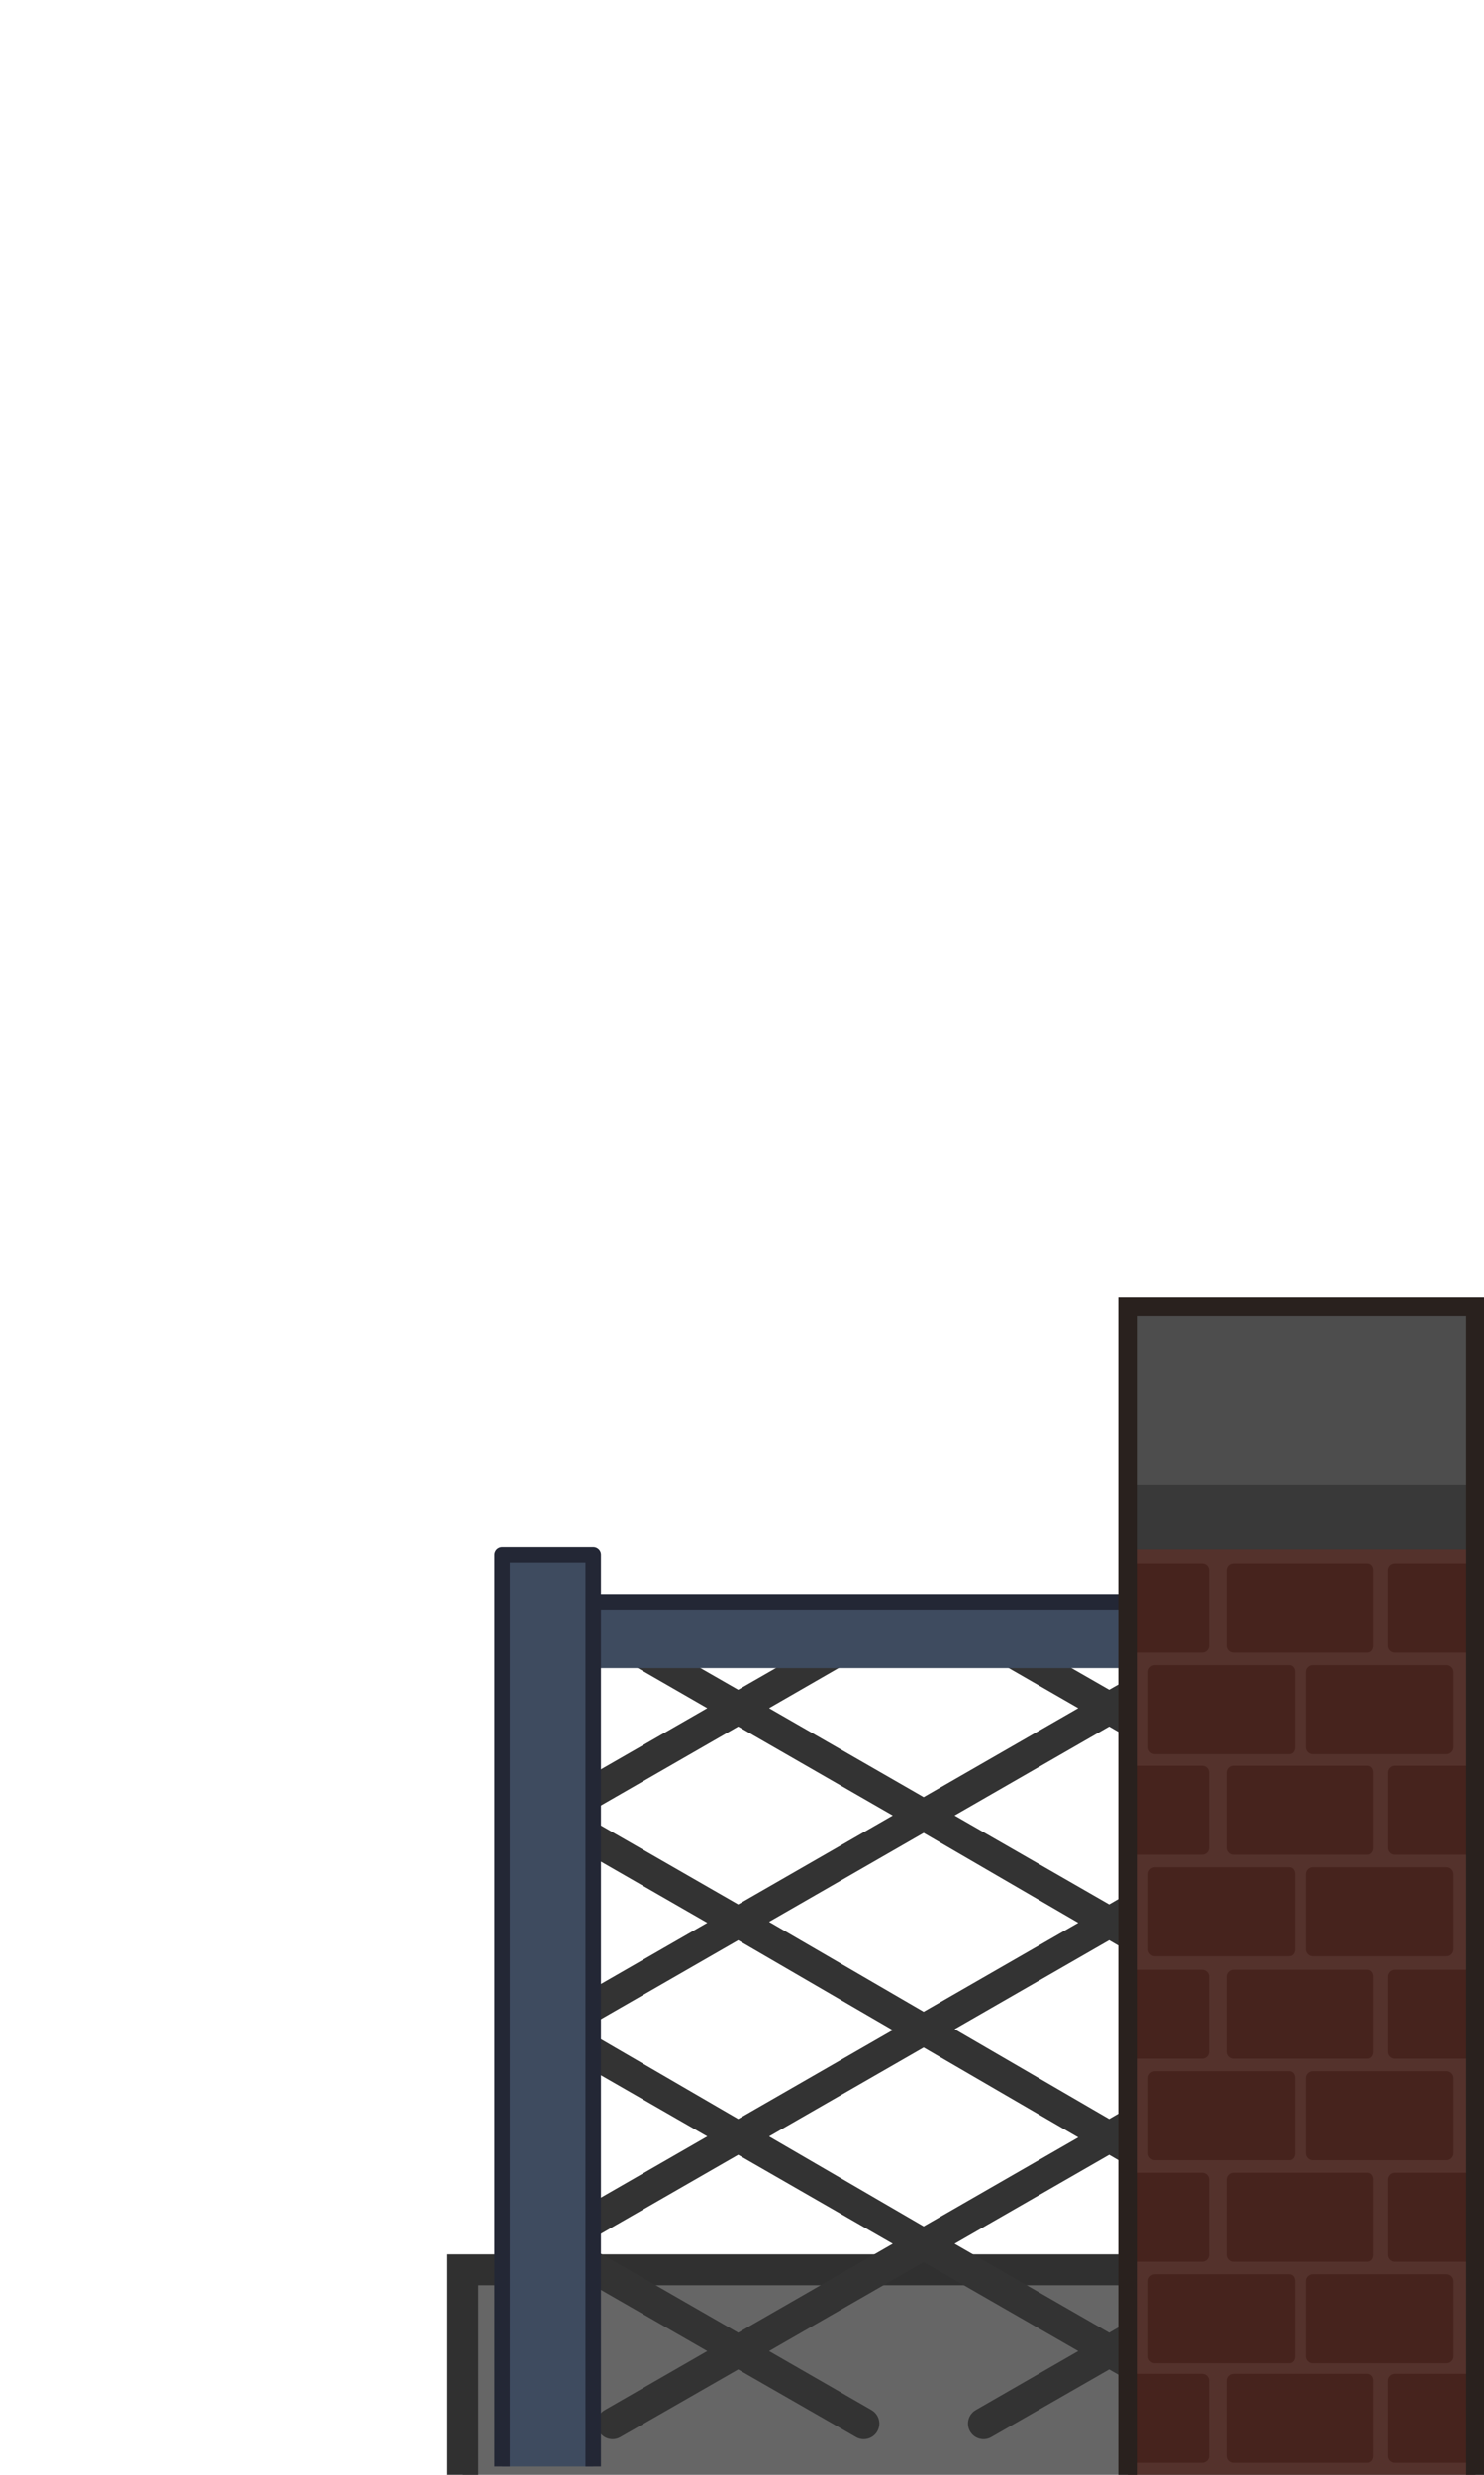 <?xml version="1.0" encoding="UTF-8" standalone="no"?>
<!-- Created with Inkscape (http://www.inkscape.org/) -->
<svg
   xmlns:svg="http://www.w3.org/2000/svg"
   xmlns="http://www.w3.org/2000/svg"
   version="1.0"
   width="100%"
   height="100%"
   viewBox="0 0 48 80"
   id="svg2383">
  <defs
     id="defs2385" />
  <path
     d="M 48.032,73.373 L 48.032,80 L 14.97,80 L 14.97,73.373 L 48.032,73.373 z"
     id="r2393"
     style="fill:#666666;fill-opacity:1;fill-rule:evenodd;stroke:none;marker:none;visibility:visible;display:inline;overflow:visible;enable-background:accumulate" />
  <path
     d="M 14.97,80 L 14.97,73.373 L 48.032,73.373"
     id="path2387"
     style="fill:none;fill-opacity:1;fill-rule:evenodd;stroke:#303030;marker:none;stroke-opacity:1;visibility:visible;display:inline;overflow:visible;enable-background:accumulate" />
  <g
     transform="matrix(-1,0,0,1,48.032,0)"
     id="g2922">
    <path
       d="M 16.281,52.344 C 16.216,52.342 16.158,52.349 16.094,52.375 C 16.049,52.39 16.007,52.411 15.969,52.438 L 12.156,54.625 L 9.625,53.188 L 9.625,54.344 L 11.156,55.219 L 9.625,56.094 L 9.625,57.281 L 12.156,55.812 L 17.156,58.688 L 12.156,61.562 L 9.625,60.094 L 9.625,61.25 L 11.156,62.125 L 9.625,63 L 9.625,64.188 L 12.156,62.719 L 17.156,65.594 L 12.156,68.5 L 9.625,67.031 L 9.625,68.188 L 11.156,69.062 L 9.625,69.938 L 9.625,71.125 L 12.156,69.656 L 17.156,72.531 L 12.156,75.406 L 9.625,73.938 L 9.625,75.125 L 11.156,76 L 9.625,76.875 L 9.625,78.031 L 12.156,76.594 L 15.969,78.781 C 16.21,78.919 16.518,78.835 16.656,78.594 C 16.794,78.352 16.71,78.044 16.469,77.906 L 13.156,76 L 18.156,73.125 L 23.156,76 L 19.844,77.906 C 19.602,78.044 19.518,78.352 19.656,78.594 C 19.794,78.835 20.102,78.919 20.344,78.781 L 24.156,76.594 L 27.969,78.781 C 28.21,78.919 28.518,78.835 28.656,78.594 C 28.794,78.352 28.71,78.044 28.469,77.906 L 25.156,76 L 30.156,73.125 L 30.375,73.25 L 30.375,71.812 L 30.156,71.938 L 25.156,69.062 L 30.156,66.188 L 30.375,66.312 L 30.375,64.906 L 30.156,65.031 L 25.156,62.156 L 30.156,59.281 L 30.375,59.406 L 30.375,57.969 L 30.156,58.094 L 25.156,55.219 L 28.469,53.312 C 28.728,53.209 28.854,52.915 28.75,52.656 C 28.646,52.397 28.353,52.271 28.094,52.375 C 28.049,52.39 28.007,52.411 27.969,52.438 L 24.156,54.625 L 20.344,52.438 C 20.224,52.359 20.076,52.337 19.938,52.375 C 19.732,52.426 19.584,52.602 19.562,52.812 C 19.541,53.023 19.653,53.222 19.844,53.312 L 23.156,55.219 L 18.156,58.094 L 13.156,55.219 L 16.469,53.312 C 16.728,53.209 16.854,52.915 16.75,52.656 C 16.672,52.462 16.478,52.348 16.281,52.344 z M 24.156,55.812 L 29.156,58.688 L 24.156,61.562 L 19.156,58.688 L 24.156,55.812 z M 18.156,59.25 L 23.156,62.125 L 18.156,65.031 L 13.156,62.156 L 18.156,59.25 z M 24.156,62.719 L 29.156,65.594 L 24.156,68.5 L 19.156,65.625 L 24.156,62.719 z M 18.156,66.188 L 23.156,69.062 L 18.156,71.969 L 13.156,69.094 L 18.156,66.188 z M 24.156,69.656 L 29.156,72.531 L 24.156,75.406 L 19.156,72.531 L 24.156,69.656 z"
       id="path3239"
       style="fill:#333333;fill-opacity:1;fill-rule:evenodd;stroke:none;stroke-width:1px;stroke-linecap:round;stroke-linejoin:miter;stroke-opacity:1" />
    <rect
       width="20.704"
       height="2.128"
       ry="0"
       x="9.614"
       y="51.797"
       id="rect2389"
       style="fill:#3e4b5f;fill-opacity:1;fill-rule:evenodd;stroke:none;stroke-width:2.5;stroke-linecap:butt;stroke-linejoin:round;marker:none;marker-start:none;marker-mid:none;marker-end:none;stroke-miterlimit:4;stroke-dasharray:none;stroke-dashoffset:0;stroke-opacity:0.782;visibility:visible;display:inline;overflow:visible;enable-background:accumulate" />
    <path
       d="M 30.146,51.785 L 21.489,51.785 L 18.551,51.785 L 9.614,51.785"
       id="rect3491"
       style="fill:none;fill-opacity:1;fill-rule:evenodd;stroke:#232735;stroke-width:0.5;stroke-linecap:butt;stroke-linejoin:round;marker:none;marker-start:none;marker-mid:none;marker-end:none;stroke-miterlimit:4;stroke-dasharray:none;stroke-dashoffset:0;stroke-opacity:1;visibility:visible;display:inline;overflow:visible;enable-background:accumulate" />
    <rect
       width="29.459"
       height="2.949"
       ry="0"
       x="50.271"
       y="-31.792"
       transform="matrix(0,1,-1,0,0,0)"
       id="rect3161"
       style="fill:#3e4b5f;fill-opacity:1;fill-rule:evenodd;stroke:none;stroke-width:2.5;stroke-linecap:butt;stroke-linejoin:round;marker:none;marker-start:none;marker-mid:none;marker-end:none;stroke-miterlimit:4;stroke-dasharray:none;stroke-dashoffset:0;stroke-opacity:0.782;visibility:visible;display:inline;overflow:visible;enable-background:accumulate" />
  </g>
  <g
     transform="matrix(-1,0,0,1,48.032,43.455)"
     id="g3263">
    <path
       d="M 11.556,4.781 L 11.556,36.625 L 0.306,36.625 L 0.306,4.781 L 11.556,4.781 z"
       id="path2389"
       style="fill:#54322c;fill-opacity:1;fill-rule:evenodd;stroke:none;marker:none;visibility:visible;display:inline;overflow:visible;enable-background:accumulate" />
    <path
       d="M 11.55,7.094 L 11.55,9.969 L 9.144,9.969 C 9.027,9.969 8.925,9.867 8.925,9.75 L 8.925,7.312 C 8.925,7.196 9.027,7.094 9.144,7.094 L 11.55,7.094 z M 8.144,7.094 C 8.261,7.094 8.363,7.196 8.363,7.312 L 8.363,9.75 C 8.363,9.867 8.261,9.969 8.144,9.969 L 3.8,9.969 C 3.683,9.969 3.613,9.867 3.612,9.75 L 3.612,7.312 C 3.612,7.196 3.683,7.094 3.8,7.094 L 8.144,7.094 z M 2.925,7.094 C 3.042,7.094 3.144,7.196 3.144,7.312 L 3.144,9.75 C 3.144,9.867 3.042,9.969 2.925,9.969 L 0.3,9.969 L 0.3,7.094 L 2.925,7.094 z M 10.675,10.375 C 10.792,10.375 10.894,10.477 10.894,10.594 L 10.894,13.031 C 10.894,13.148 10.792,13.25 10.675,13.25 L 6.331,13.25 C 6.214,13.25 6.144,13.148 6.144,13.031 L 6.144,10.594 C 6.144,10.477 6.214,10.375 6.331,10.375 L 10.675,10.375 z M 5.581,10.375 C 5.698,10.375 5.8,10.477 5.8,10.594 L 5.8,13.031 C 5.8,13.148 5.698,13.25 5.581,13.25 L 1.238,13.25 C 1.121,13.25 1.019,13.148 1.019,13.031 L 1.019,10.594 C 1.019,10.477 1.121,10.375 1.238,10.375 L 5.581,10.375 z M 11.55,13.625 L 11.55,16.5 L 9.144,16.5 C 9.027,16.5 8.925,16.398 8.925,16.281 L 8.925,13.844 C 8.925,13.727 9.027,13.625 9.144,13.625 L 11.55,13.625 z M 8.144,13.625 C 8.261,13.625 8.363,13.727 8.363,13.844 L 8.363,16.281 C 8.363,16.398 8.261,16.5 8.144,16.5 L 3.8,16.5 C 3.683,16.5 3.613,16.398 3.612,16.281 L 3.612,13.844 C 3.612,13.727 3.683,13.625 3.8,13.625 L 8.144,13.625 z M 2.925,13.625 C 3.042,13.625 3.144,13.727 3.144,13.844 L 3.144,16.281 C 3.144,16.398 3.042,16.5 2.925,16.5 L 0.3,16.5 L 0.3,13.625 L 2.925,13.625 z M 10.675,16.906 C 10.792,16.906 10.894,17.008 10.894,17.125 L 10.894,19.562 C 10.894,19.679 10.792,19.781 10.675,19.781 L 6.331,19.781 C 6.214,19.781 6.144,19.679 6.144,19.562 L 6.144,17.125 C 6.144,17.008 6.214,16.906 6.331,16.906 L 10.675,16.906 z M 5.581,16.906 C 5.698,16.906 5.8,17.008 5.8,17.125 L 5.8,19.562 C 5.8,19.679 5.698,19.781 5.581,19.781 L 1.238,19.781 C 1.121,19.781 1.019,19.679 1.019,19.562 L 1.019,17.125 C 1.019,17.008 1.121,16.906 1.238,16.906 L 5.581,16.906 z M 11.55,20.219 L 11.55,23.094 L 9.144,23.094 C 9.027,23.094 8.925,22.992 8.925,22.875 L 8.925,20.438 C 8.925,20.321 9.027,20.219 9.144,20.219 L 11.55,20.219 z M 8.144,20.219 C 8.261,20.219 8.363,20.321 8.363,20.438 L 8.363,22.875 C 8.363,22.992 8.261,23.094 8.144,23.094 L 3.8,23.094 C 3.683,23.094 3.613,22.992 3.612,22.875 L 3.612,20.438 C 3.612,20.321 3.683,20.219 3.8,20.219 L 8.144,20.219 z M 2.925,20.219 C 3.042,20.219 3.144,20.321 3.144,20.438 L 3.144,22.875 C 3.144,22.992 3.042,23.094 2.925,23.094 L 0.3,23.094 L 0.3,20.219 L 2.925,20.219 z M 10.675,23.5 C 10.792,23.5 10.894,23.602 10.894,23.719 L 10.894,26.156 C 10.894,26.273 10.792,26.375 10.675,26.375 L 6.331,26.375 C 6.214,26.375 6.144,26.273 6.144,26.156 L 6.144,23.719 C 6.144,23.602 6.214,23.5 6.331,23.5 L 10.675,23.5 z M 5.581,23.5 C 5.698,23.5 5.8,23.602 5.8,23.719 L 5.8,26.156 C 5.8,26.273 5.698,26.375 5.581,26.375 L 1.238,26.375 C 1.121,26.375 1.019,26.273 1.019,26.156 L 1.019,23.719 C 1.019,23.602 1.121,23.5 1.238,23.5 L 5.581,23.5 z M 11.55,26.781 L 11.55,29.656 L 9.144,29.656 C 9.027,29.656 8.925,29.554 8.925,29.438 L 8.925,27 C 8.925,26.883 9.027,26.781 9.144,26.781 L 11.55,26.781 z M 8.144,26.781 C 8.261,26.781 8.363,26.883 8.363,27 L 8.363,29.438 C 8.363,29.554 8.261,29.656 8.144,29.656 L 3.8,29.656 C 3.683,29.656 3.613,29.554 3.612,29.438 L 3.612,27 C 3.612,26.883 3.683,26.781 3.8,26.781 L 8.144,26.781 z M 2.925,26.781 C 3.042,26.781 3.144,26.883 3.144,27 L 3.144,29.438 C 3.144,29.554 3.042,29.656 2.925,29.656 L 0.3,29.656 L 0.3,26.781 L 2.925,26.781 z M 10.675,30.062 C 10.792,30.062 10.894,30.164 10.894,30.281 L 10.894,32.719 C 10.894,32.836 10.792,32.938 10.675,32.938 L 6.331,32.938 C 6.214,32.937 6.144,32.836 6.144,32.719 L 6.144,30.281 C 6.144,30.164 6.214,30.062 6.331,30.062 L 10.675,30.062 z M 5.581,30.062 C 5.698,30.062 5.8,30.164 5.8,30.281 L 5.8,32.719 C 5.8,32.836 5.698,32.938 5.581,32.938 L 1.238,32.938 C 1.121,32.937 1.019,32.836 1.019,32.719 L 1.019,30.281 C 1.019,30.164 1.121,30.062 1.238,30.062 L 5.581,30.062 z M 11.55,33.281 L 11.55,36.156 L 9.144,36.156 C 9.027,36.156 8.925,36.054 8.925,35.938 L 8.925,33.5 C 8.925,33.383 9.027,33.281 9.144,33.281 L 11.55,33.281 z M 8.144,33.281 C 8.261,33.281 8.363,33.383 8.363,33.5 L 8.363,35.938 C 8.363,36.054 8.261,36.156 8.144,36.156 L 3.8,36.156 C 3.683,36.156 3.613,36.054 3.612,35.938 L 3.612,33.5 C 3.612,33.383 3.683,33.281 3.8,33.281 L 8.144,33.281 z M 2.925,33.281 C 3.042,33.281 3.144,33.383 3.144,33.5 L 3.144,35.938 C 3.144,36.054 3.042,36.156 2.925,36.156 L 0.3,36.156 L 0.3,33.281 L 2.925,33.281 z"
       id="rect3184"
       style="fill:#46231d;fill-opacity:1;fill-rule:evenodd;stroke:none;stroke-width:0.5;stroke-linecap:butt;stroke-linejoin:round;marker:none;marker-start:none;marker-mid:none;marker-end:none;stroke-miterlimit:4;stroke-dasharray:none;stroke-dashoffset:0;stroke-opacity:1;visibility:visible;display:inline;overflow:visible;enable-background:accumulate" />
    <rect
       width="11.23"
       height="2.299"
       ry="0.211"
       x="-11.524"
       y="4.343"
       transform="scale(-1,1)"
       id="rect3225"
       style="fill:#393939;fill-opacity:1;fill-rule:evenodd;stroke:none;stroke-width:0.6;stroke-linecap:butt;stroke-linejoin:round;marker:none;marker-start:none;marker-mid:none;marker-end:none;stroke-miterlimit:4;stroke-dasharray:none;stroke-dashoffset:0;stroke-opacity:1;visibility:visible;display:inline;overflow:visible;enable-background:accumulate" />
  </g>
  <path
     d="M 36.476,42.06 L 36.476,48 L 47.732,48 L 47.732,42.06 L 36.476,42.06 z"
     id="path2391"
     style="fill:#4d4d4d;fill-opacity:1;fill-rule:evenodd;stroke:none;marker:none;visibility:visible;display:inline;overflow:visible;enable-background:accumulate" />
  <path
     d="M 36.47,80 L 36.47,42.232 L 47.72,42.232 L 47.72,80"
     id="path3268"
     style="fill:none;fill-opacity:1;fill-rule:evenodd;stroke:#29211e;stroke-width:0.6;stroke-linecap:butt;stroke-linejoin:miter;marker:none;marker-start:none;marker-mid:none;marker-end:none;stroke-miterlimit:4;stroke-dasharray:none;stroke-dashoffset:0;stroke-opacity:1;visibility:visible;display:inline;overflow:visible;enable-background:accumulate" />
  <path
     d="M 19.189,79.73 L 19.189,50.271 L 16.241,50.271 L 16.241,79.73"
     id="rect3496"
     style="fill:none;fill-opacity:1;fill-rule:evenodd;stroke:#232735;stroke-width:0.5;stroke-linecap:butt;stroke-linejoin:round;marker:none;marker-start:none;marker-mid:none;marker-end:none;stroke-miterlimit:4;stroke-dashoffset:0;stroke-opacity:1;visibility:visible;display:inline;overflow:visible;enable-background:accumulate" />
</svg>
